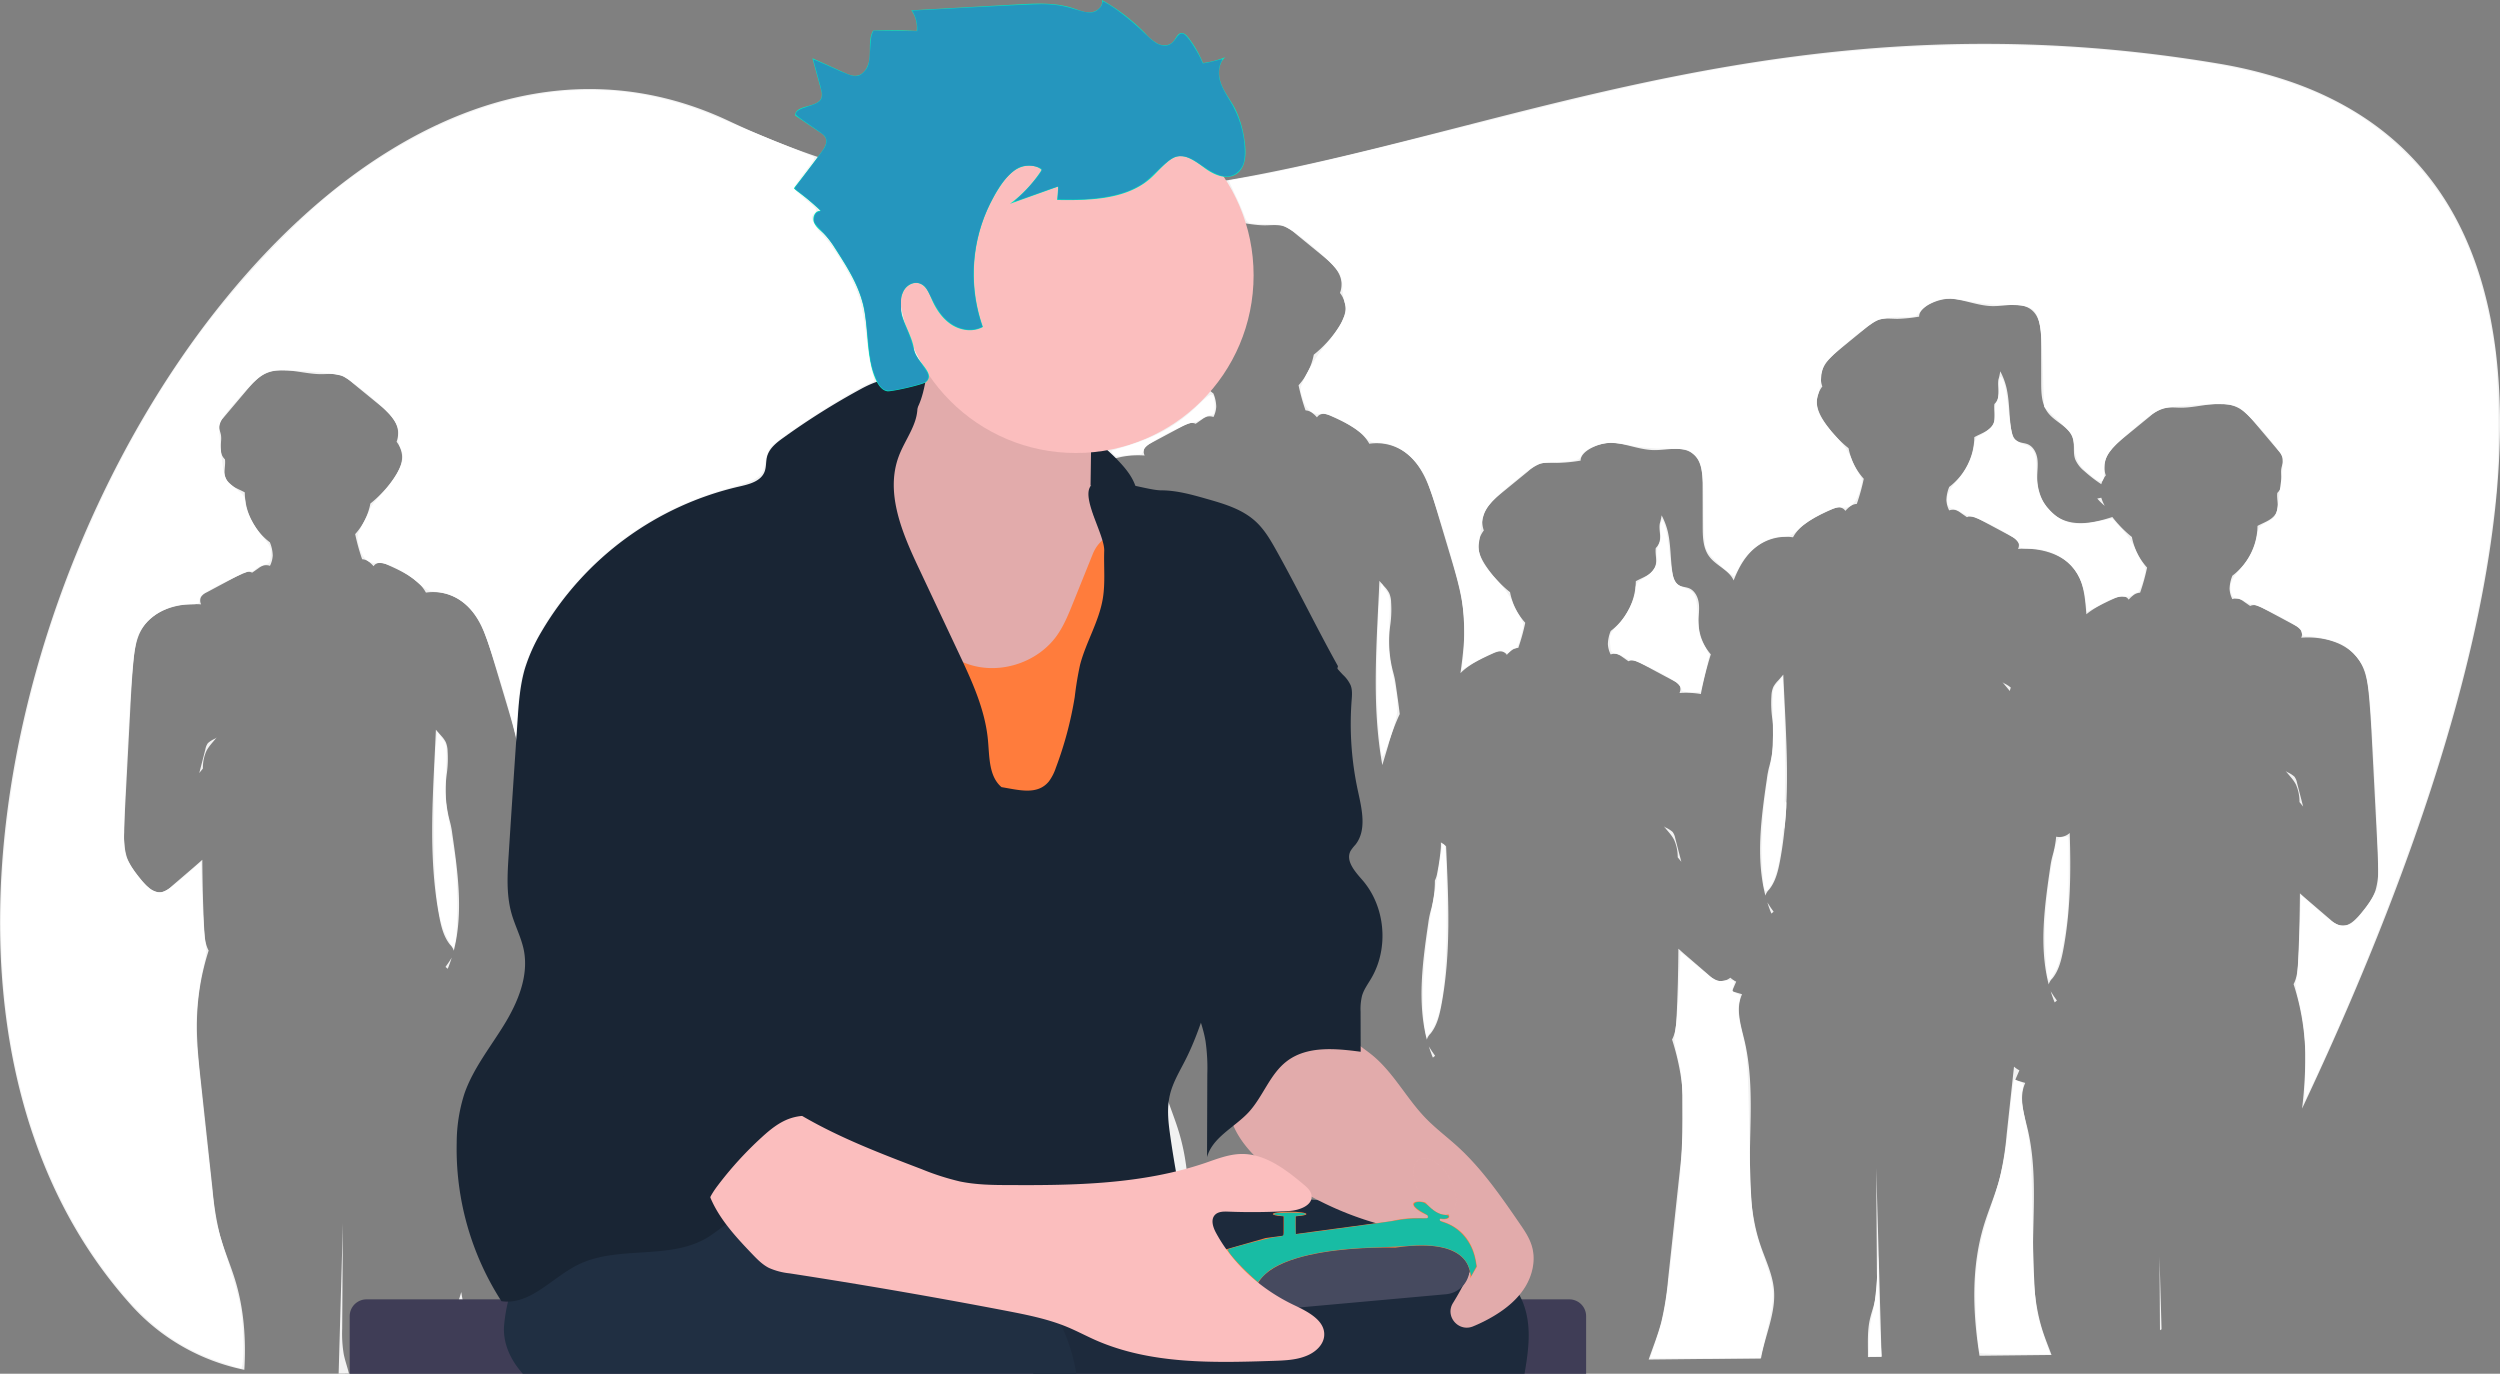 <?xml version="1.0" encoding="UTF-8" standalone="no"?>
<svg
   data-name="Layer 1"
   width="1041.32"
   height="572.19"
   viewBox="0 0 1041.32 572.19"
   version="1.1"
   id="svg128"
   sodipodi:docname="ninja.svg"
   inkscape:version="1.1.2 (b8e25be833, 2022-02-05)"
   xmlns:inkscape="http://www.inkscape.org/namespaces/inkscape"
   xmlns:sodipodi="http://sodipodi.sourceforge.net/DTD/sodipodi-0.dtd"
   xmlns="http://www.w3.org/2000/svg"
   xmlns:svg="http://www.w3.org/2000/svg">
  <rect x="0" y="0" width="1041.32" height="572.19" fill="#808080" stroke="none"/>
  <defs
     id="defs132" />
  <sodipodi:namedview
     id="namedview130"
     pagecolor="#ffffff"
     bordercolor="#666666"
     borderopacity="1.0"
     inkscape:pageshadow="2"
     inkscape:pageopacity="0.0"
     inkscape:pagecheckerboard="0"
     showgrid="false"
     inkscape:zoom="1.2036126"
     inkscape:cx="458.20391"
     inkscape:cy="287.46791"
     inkscape:window-width="1920"
     inkscape:window-height="1013"
     inkscape:window-x="-9"
     inkscape:window-y="-9"
     inkscape:window-maximized="1"
     inkscape:current-layer="svg128" />
  <title
     id="title2">gamer</title>
  <path
     d="M437.27,520.77c1.07-2.15,2.85-3.85,4.33-5.75a8.33,8.33,0,0,1-.67.5,11.07,11.07,0,0,0-3,1.89,6.24,6.24,0,0,0-1.08,2.55l-2.55,9.91c.5-.63,1-1.25,1.51-1.87A17.51,17.51,0,0,1,437.27,520.77Z"
     transform="translate(-79.34 -163.91)"
     fill="#f2f2f2"
     id="path4" />
  <path
     d="M678,527.46a11.23,11.23,0,0,1-1,3.23,45.09,45.09,0,0,1-1.69,12.44,38.19,38.19,0,0,0-1.05,5.19c-2.36,16.14-4.64,33-.61,48.64a5.92,5.92,0,0,1,1.53-2.5c2.66-3.27,3.71-7.53,4.5-11.67,4.15-21.81,3-44.06,2-66.34a7.36,7.36,0,0,0-2.18-1.64,20.14,20.14,0,0,1-.07,2.91A96.74,96.74,0,0,1,678,527.46Z"
     transform="translate(-79.34 -163.91)"
     fill="#f2f2f2"
     id="path6" />
  <path
     d="M537.78,520.8A10.22,10.22,0,0,0,537,517a11.82,11.82,0,0,0-1.94-2.68l-2.16-2.46c-1.1,26.12-3.44,52.31,1.42,77.89.79,4.14,1.84,8.4,4.5,11.67a5.92,5.92,0,0,1,1.53,2.5c4-15.6,1.75-32.5-.61-48.64a38.19,38.19,0,0,0-1.05-5.19A49.58,49.58,0,0,1,537.47,530,47,47,0,0,0,537.78,520.8Z"
     transform="translate(-79.34 -163.91)"
     fill="#f2f2f2"
     id="path8" />
  <path
     d="M550.16,465.67c2.89,4.76,4.69,10.4,6.31,15.79l.69,2.33c-.33-7.9-.49-15.81-.55-23.72q-2.34,2.08-4.71,4.11Z"
     transform="translate(-79.34 -163.91)"
     fill="#f2f2f2"
     id="path10" />
  <path
     d="M573.41,732.24a53.47,53.47,0,0,0-1.27-16.52c-.88-3.43-2.24-6.78-2.36-10.31a31.61,31.61,0,0,1,.86-7c4.11-20.91,5.88-42.89-.34-63.27-1.67-5.46-3.88-10.74-5.58-16.18a39.35,39.35,0,0,1-2.82,5.9,6.11,6.11,0,0,0-3.41-4,20.14,20.14,0,0,1-.07,2.91,96.74,96.74,0,0,1-1.39,9.74,9.87,9.87,0,0,1-1.23,3.65,8.22,8.22,0,0,1-3.22,2.66c.58,1.32,1.16,2.63,1.73,4L550.14,645c2.74,6,.46,12.85-1,19.22-5.23,22.19-.52,45.89-3,68.33Z"
     transform="translate(-79.34 -163.91)"
     fill="#f2f2f2"
     id="path12" />
  <path
     d="M558.27,414.77c1.07-2.15,2.85-3.85,4.33-5.75a8.33,8.33,0,0,1-.67.5,11.07,11.07,0,0,0-3,1.89,6.24,6.24,0,0,0-1.08,2.55l-2.55,9.91c.5-.63,1-1.25,1.51-1.87A17.51,17.51,0,0,1,558.27,414.77Z"
     transform="translate(-79.34 -163.91)"
     fill="#f2f2f2"
     id="path14" />
  <path
     d="M658.78,414.8A10.22,10.22,0,0,0,658,411a11.82,11.82,0,0,0-1.94-2.68l-2.16-2.46c-1.08,25.73-3.36,51.52,1.22,76.73.81-2.73,1.63-5.45,2.44-8.17a83.07,83.07,0,0,1,4.81-13.09c-.47-4-1.05-8.07-1.63-12.05a38.19,38.19,0,0,0-1.05-5.19A49.58,49.58,0,0,1,658.47,424,47,47,0,0,0,658.78,414.8Z"
     transform="translate(-79.34 -163.91)"
     fill="#f2f2f2"
     id="path16" />
  <path
     d="M615.17,611.37l-3.42,120.45,9-.1a376.12,376.12,0,0,1-2.16-44.14c0-4.29.15-8.63-.74-12.82-.63-2.93-1.73-5.74-2.33-8.68a51.92,51.92,0,0,1-.67-10.65Z"
     transform="translate(-79.34 -163.91)"
     fill="#f2f2f2"
     id="path18" />
  <path
     d="M537.83,611.44c.14-.34.28-.66.41-1,.47-1.22.89-2.45,1.28-3.69l-.08.14c-.79,1.3-1.65,2.55-2.54,3.78C537.22,610.91,537.53,611.17,537.83,611.44Z"
     transform="translate(-79.34 -163.91)"
     fill="#f2f2f2"
     id="path20" />
  <path
     d="M265.78,476.8A10.22,10.22,0,0,0,265,473a11.82,11.82,0,0,0-1.94-2.68l-2.16-2.46c-1.1,26.12-3.44,52.31,1.42,77.89.79,4.14,1.84,8.4,4.5,11.67a5.92,5.92,0,0,1,1.53,2.5c4-15.6,1.75-32.5-.61-48.64a38.19,38.19,0,0,0-1-5.19A49.58,49.58,0,0,1,265.47,486,47,47,0,0,0,265.78,476.8Z"
     transform="translate(-79.34 -163.91)"
     fill="#f2f2f2"
     id="path22" />
  <path
     d="M265.83,567.44c.14-.34.28-.66.41-1,.47-1.22.89-2.45,1.28-3.69l-.08.14c-.79,1.3-1.65,2.55-2.54,3.78C265.22,566.91,265.53,567.17,265.83,567.44Z"
     transform="translate(-79.34 -163.91)"
     fill="#f2f2f2"
     id="path24" />
  <path
     d="M222.17,673.37q-.88,31.35-1.78,62.7l4.29-.05c-.64-2.66-1.59-5.25-2.14-7.94a51.92,51.92,0,0,1-.67-10.65Z"
     transform="translate(-79.34 -163.91)"
     fill="#f2f2f2"
     id="path26" />
  <path
     d="M286.42,733.77a8.22,8.22,0,0,1-3.22-2.66,9.87,9.87,0,0,1-1.23-3.65,96.74,96.74,0,0,1-1.39-9.74,20.14,20.14,0,0,1-.07-2.91,6.11,6.11,0,0,0-3.41,4,46.63,46.63,0,0,1-5.62-16.75c-.3,1-.61,2.1-1,3.15-2.08,6.19-5.1,12.18-5.7,18.68a37,37,0,0,0,1,11.67l19.86-.21Z"
     transform="translate(-79.34 -163.91)"
     fill="#f2f2f2"
     id="path28" />
  <path
     d="M299.48,700.75c.39,1.24.81,2.47,1.28,3.69.13.34.27.66.41,1,.3-.27.61-.53.93-.77-.89-1.23-1.75-2.48-2.54-3.78Z"
     transform="translate(-79.34 -163.91)"
     fill="#f2f2f2"
     id="path30" />
  <path
     d="M442.75,721.55a123.92,123.92,0,0,1-2.87-18.11q-2.38-22-4.76-44c-.05-.39-.09-.77-.13-1.16-.06.19-.11.38-.17.57-1.21,3.55-3.61,6.55-6,9.47s-5.38,5.93-8.89,5.08a9.57,9.57,0,0,1-3.81-2.36l-8-6.91q-2.37-2-4.71-4.11c-.07,9.65-.29,19.3-.79,28.93-.16,3-.41,6.23-1.85,8.9a101.86,101.86,0,0,1,4.86,28.34c.07,2.61,0,5.21-.08,7.82l23.44-.25h.14l17.63-.19C445.29,729.63,443.81,725.66,442.75,721.55Z"
     transform="translate(-79.34 -163.91)"
     fill="#f2f2f2"
     id="path32" />
  <path
     d="M403.15,622c.5.62,1,1.24,1.51,1.87L402.11,614a6.24,6.24,0,0,0-1.08-2.55,11.07,11.07,0,0,0-3-1.89,8.33,8.33,0,0,1-.67-.5c1.48,1.9,3.26,3.6,4.33,5.75A17.51,17.51,0,0,1,403.15,622Z"
     transform="translate(-79.34 -163.91)"
     fill="#f2f2f2"
     id="path34" />
  <path
     d="M432.14,578.07c.63,6.94,1,13.91,1.35,20.88s.71,13.76,1.06,20.64a101.62,101.62,0,0,1,3.7-15.69c-1.44-2.67-1.69-5.85-1.85-8.9-.5-9.63-.72-19.28-.79-28.93-1.53,1.37-3.08,2.71-4.64,4A56.16,56.16,0,0,1,432.14,578.07Z"
     transform="translate(-79.34 -163.91)"
     fill="#f2f2f2"
     id="path36" />
  <path
     d="M299.29,649.32c-2.36,16.14-4.64,33-.61,48.64a5.92,5.92,0,0,1,1.53-2.5c2.66-3.27,3.71-7.53,4.5-11.67,4.86-25.58,2.52-51.77,1.42-77.89L304,608.36A11.82,11.82,0,0,0,302,611a10.22,10.22,0,0,0-.81,3.76,47,47,0,0,0,.31,9.18,49.58,49.58,0,0,1-1.19,20.15A38.19,38.19,0,0,0,299.29,649.32Z"
     transform="translate(-79.34 -163.91)"
     fill="#f2f2f2"
     id="path38" />
  <path
     d="M660.9,731.29l7.84-.09c-4.18-24.07,1.85-49.92-3.83-74-.89-3.75-2-7.68-2.28-11.49-2,5.32-4.29,10.56-4.81,16.18-.91,9.74,3.67,19.06,5.37,28.68,2.34,13.27-.83,26.8-2.24,40.2C660.93,731,660.92,731.12,660.9,731.29Z"
     transform="translate(-79.34 -163.91)"
     fill="#f2f2f2"
     id="path40" />
  <path
     d="M930.48,719.22c-9.08-27.06,0-57.23-6.57-85-1.51-6.37-3.79-13.27-1-19.22l-4.17-1.27c.57-1.32,1.15-2.63,1.73-4a10.35,10.35,0,0,1-2.24-1.54l-3.06,28.21a123.92,123.92,0,0,1-2.87,18.11c-1.73,6.66-4.54,13-6.55,19.55-5.37,17.57-4.78,36.32-1.89,54.56l30-.33C932.76,725.29,931.51,722.28,930.48,719.22Z"
     transform="translate(-79.34 -163.91)"
     fill="#f2f2f2"
     id="path42" />
  <path
     d="M916.45,451.74l.08-.28.36-1.17a12.91,12.91,0,0,0-2.82-1.77,8.33,8.33,0,0,1-.67-.5C914.39,449.28,915.5,450.46,916.45,451.74Z"
     transform="translate(-79.34 -163.91)"
     fill="#f2f2f2"
     id="path44" />
  <path
     d="M815.48,539.75c.39,1.24.81,2.47,1.28,3.69.13.34.27.66.41,1,.3-.27.61-.53.93-.77-.89-1.23-1.75-2.48-2.54-3.78Z"
     transform="translate(-79.34 -163.91)"
     fill="#f2f2f2"
     id="path46" />
  <path
     d="M938.71,559.79c3.07-16.12,3.27-32.48,2.72-48.92a6.39,6.39,0,0,1-5.47,1.58l-.17-.05a42.47,42.47,0,0,1-1.45,7.73,38.19,38.19,0,0,0-1.05,5.19c-2.36,16.14-4.64,33-.61,48.64a5.92,5.92,0,0,1,1.53-2.5C936.87,568.19,937.92,563.93,938.71,559.79Z"
     transform="translate(-79.34 -163.91)"
     fill="#f2f2f2"
     id="path48" />
  <path
     d="M494.07,733.1q0-7.86.1-15.73-.23,7.88-.44,15.74Z"
     transform="translate(-79.34 -163.91)"
     fill="#f2f2f2"
     id="path50" />
  <path
     d="M1117.24,299.29q-1-5.66-2.37-11.11c-9.7-39.22-32.41-70.52-74-87.46q-5.35-2.17-11.12-4a189.09,189.09,0,0,0-26.76-6.4c-87.24-14.59-160.6-7.65-226.73,5.51-3.73.73-7.43,1.5-11.12,2.28-92.7,19.59-171.64,49.94-255.87,47.29-3.69-.11-7.4-.29-11.11-.53-36.72-2.44-74.6-11.43-115.17-30.55-47.95-22.59-96.71-15-140.7,11.9-24.83,15.16-48.14,36.48-68.93,62l-.07.08q-4.4,5.4-8.64,11C97,389.18,59.44,523.58,90.25,627.73q1.66,5.63,3.6,11.12c8.9,25.39,22.14,48.73,40.3,68.87a86.39,86.39,0,0,0,39.09,24.75c2.58.79,5.21,1.45,7.87,2,.75-12.64-.12-25.28-3.81-37.36-2-6.57-4.82-12.89-6.55-19.55a123.92,123.92,0,0,1-2.87-18.11q-2.38-22-4.76-44c-1-9.06-2-18.15-1.73-27.25a101.86,101.86,0,0,1,4.86-28.34c-1.44-2.67-1.69-5.85-1.85-8.9-.5-9.63-.72-19.28-.79-28.93q-2.34,2.08-4.71,4.11l-8.05,6.91a9.57,9.57,0,0,1-3.81,2.36c-3.51.85-6.62-2.27-8.89-5.08s-4.76-5.92-6-9.47a29.65,29.65,0,0,1-1.09-10.16c.08-4.39.3-8.77.53-13.15L133.51,461c.36-7,.72-13.94,1.35-20.88.45-5,1.09-10.09,3.66-14.35,4.83-8,15.19-10.8,24.6-10.12a3.51,3.51,0,0,1-.09-3,5.31,5.31,0,0,1,2.42-2l13.88-7.43a7.7,7.7,0,0,1,3.26-1.15,3.84,3.84,0,0,1,1.78.37l2.69-1.88a7,7,0,0,1,2-1.09,4.72,4.72,0,0,1,2.73.13,10.93,10.93,0,0,0,1.15-4.33,15.41,15.41,0,0,0-1.18-5.46A26.39,26.39,0,0,1,181.3,369c-3-1.68-6.86-2.63-8.08-6.17-.83-2.4.16-5.06-.18-7.58a6.13,6.13,0,0,1-1.48-2.33c-.86-2.5.26-5.28-.2-7.88-.26-1.42-1-2.83-.71-4.25a6.21,6.21,0,0,1,1.58-2.66l9.83-11.65c2.17-2.56,4.41-5.19,7.39-6.72,7.14-3.66,15.69,0,23.71,0,2.69,0,5.47-.41,8,.45a16.71,16.71,0,0,1,4.94,3.14l11,9c3.7,3,7.69,6.58,8.05,11.34a10.56,10.56,0,0,1-.62,4.24,11,11,0,0,1,2.27,5.67c.25,3.3-1.35,6.45-3.19,9.2a48.7,48.7,0,0,1-10,10.85,26.37,26.37,0,0,1-6.33,12.73,82.56,82.56,0,0,0,2.84,10.3,1.22,1.22,0,0,1,.07.17,5,5,0,0,1,2.6.91,13.66,13.66,0,0,1,2.16,2,3.08,3.08,0,0,1,1.46-1.22c1.48-.6,3.14.08,4.59.74,4.41,2,8.9,4.08,12.49,7.33a15.85,15.85,0,0,1,3.26,4.14A20.53,20.53,0,0,1,271.17,414c7.56,5.18,10.67,14.64,13.3,23.42l5.89,19.69c2.58,8.63,5.18,17.34,5.78,26.32.55,8.18-.57,16.36-1.69,24.47-1.55,11.22,2.1,23.54,2.15,34.87,0,2.91,0,5.85-.07,8.8a20.52,20.52,0,0,1,13.65-2.89,15.85,15.85,0,0,1,3.26-4.14c3.59-3.25,8.08-5.31,12.49-7.33,1.45-.66,3.11-1.34,4.59-.74a3.08,3.08,0,0,1,1.46,1.22,13.66,13.66,0,0,1,2.16-2,5,5,0,0,1,2.6-.91,1.22,1.22,0,0,1,.07-.17,82.56,82.56,0,0,0,2.84-10.3,26.37,26.37,0,0,1-6.33-12.73,48.7,48.7,0,0,1-10-10.85c-1.84-2.75-3.44-5.9-3.19-9.2a11,11,0,0,1,2.27-5.67,10.56,10.56,0,0,1-.62-4.24c.36-4.76,4.35-8.32,8.05-11.34l11-9a16.71,16.71,0,0,1,4.94-3.14c2.54-.86,5.32-.45,8-.45,8,0,16.57-3.64,23.71,0,3,1.53,5.22,4.16,7.39,6.72l9.83,11.65a6.21,6.21,0,0,1,1.58,2.66c.28,1.42-.45,2.83-.71,4.25-.46,2.6.66,5.38-.2,7.88a6.13,6.13,0,0,1-1.48,2.33c-.34,2.52.65,5.18-.18,7.58-1.22,3.54-5.06,4.49-8.08,6.17a26.39,26.39,0,0,1-10.45,20.72,15.41,15.41,0,0,0-1.18,5.46,10.93,10.93,0,0,0,1.15,4.33,4.72,4.72,0,0,1,2.73-.13,7,7,0,0,1,2,1.09l2.69,1.88a3.84,3.84,0,0,1,1.78-.37,7.7,7.7,0,0,1,3.26,1.15l13.88,7.43a9.3,9.3,0,0,1,1.7,1.13c.11-2.69.23-5.39.37-8.08L405.51,505c.36-7,.72-13.94,1.35-20.88.45-5,1.09-10.09,3.66-14.35,4.83-8,15.19-10.8,24.6-10.12a3.51,3.51,0,0,1-.09-3,5.31,5.31,0,0,1,2.42-2l13.88-7.43a7.7,7.7,0,0,1,3.26-1.15,3.84,3.84,0,0,1,1.78.37l2.69-1.88a7,7,0,0,1,2-1.09,4.72,4.72,0,0,1,2.73.13,10.93,10.93,0,0,0,1.15-4.33,15.41,15.41,0,0,0-1.18-5.46A26.39,26.39,0,0,1,453.3,413c-3-1.68-6.86-2.63-8.08-6.17-.83-2.4.16-5.06-.18-7.58a6.13,6.13,0,0,1-1.48-2.33c-.86-2.5.26-5.28-.2-7.88a25.14,25.14,0,0,1-.76-3.43,28.78,28.78,0,0,0-2.5,6.48c-1.41,5.67-1.16,11.61-2,17.39-.3,2-.87,4.14-2.56,5.19-1.31.82-3,.75-4.41,1.34-2.36,1-3.67,3.6-4,6.13s.07,5.1.07,7.66c0,6.69-3.21,13.61-9.05,16.87-7.69,4.3-17.24,1.45-25.55-1.47a22.55,22.55,0,0,0,9.54-6.62L393,436.73a59.22,59.22,0,0,0,14.57-9.67,12.55,12.55,0,0,0,3.72-4.88c1-2.81.07-6,1-8.81,1.55-4.81,7.44-6.63,10.44-10.69,2.63-3.54,2.72-8.29,2.71-12.69l-.05-16.78c0-4.83.31-10.4,4.16-13.33,4.29-3.27,10.37-1.41,15.77-1.44,5.69,0,11.11-2.37,16.77-3,5.34-.61,14.25,3.13,14.1,7.37a62.76,62.76,0,0,0,9,.93c2.69,0,5.47-.41,8,.45a16.71,16.71,0,0,1,4.94,3.14l11,9c3.7,3,7.69,6.58,8,11.34a10.56,10.56,0,0,1-.62,4.24,11,11,0,0,1,2.27,5.67c.25,3.3-1.35,6.45-3.19,9.2a48.7,48.7,0,0,1-10,10.85,26.37,26.37,0,0,1-6.33,12.73,82.56,82.56,0,0,0,2.84,10.3,1.22,1.22,0,0,1,.07.17,5,5,0,0,1,2.6.91,13.66,13.66,0,0,1,2.16,2,3.08,3.08,0,0,1,1.46-1.22c1.48-.6,3.14.08,4.59.74a55.44,55.44,0,0,1,11,6.1c0-.2,0-.41,0-.61.08-4.39.3-8.77.53-13.15L526.51,399c.36-7,.72-13.94,1.35-20.88.45-5,1.09-10.09,3.66-14.35,4.83-8,15.19-10.8,24.6-10.12a3.51,3.51,0,0,1-.09-3,5.31,5.31,0,0,1,2.42-2l13.88-7.43a7.7,7.7,0,0,1,3.26-1.15,3.84,3.84,0,0,1,1.78.37l2.69-1.88a7,7,0,0,1,2-1.09,4.72,4.72,0,0,1,2.73.13,10.93,10.93,0,0,0,1.15-4.33,15.41,15.41,0,0,0-1.18-5.46A26.39,26.39,0,0,1,574.3,307c-3-1.68-6.86-2.63-8.08-6.17-.83-2.4.16-5.06-.18-7.58a6.13,6.13,0,0,1-1.48-2.33c-.86-2.5.26-5.28-.2-7.88-.26-1.42-1-2.83-.71-4.25a6.21,6.21,0,0,1,1.58-2.66l9.83-11.65c2.17-2.56,4.41-5.19,7.39-6.72,7.14-3.66,15.69,0,23.71,0,2.69,0,5.47-.41,8,.45a16.71,16.71,0,0,1,4.94,3.14l11,9c3.7,3,7.69,6.58,8,11.34a10.56,10.56,0,0,1-.62,4.24,11,11,0,0,1,2.27,5.67c.25,3.3-1.35,6.45-3.19,9.2a48.7,48.7,0,0,1-10,10.85,26.37,26.37,0,0,1-6.33,12.73,82.56,82.56,0,0,0,2.84,10.3,1.22,1.22,0,0,1,.07.17,5,5,0,0,1,2.6.91,13.66,13.66,0,0,1,2.16,2,3.08,3.08,0,0,1,1.46-1.22c1.48-.6,3.14.08,4.59.74,4.41,2,8.9,4.08,12.49,7.33a15.85,15.85,0,0,1,3.26,4.14A20.53,20.53,0,0,1,664.17,352c7.56,5.18,10.67,14.64,13.3,23.42l5.89,19.69c2.58,8.63,5.18,17.34,5.78,26.32.51,7.64-.44,15.29-1.48,22.88.25-.26.5-.52.78-.77,3.59-3.25,8.08-5.31,12.49-7.33,1.45-.66,3.11-1.34,4.59-.74a3.08,3.08,0,0,1,1.46,1.22,13.66,13.66,0,0,1,2.16-2,5,5,0,0,1,2.6-.91,1.22,1.22,0,0,1,.07-.17,82.56,82.56,0,0,0,2.84-10.3,26.37,26.37,0,0,1-6.33-12.73,48.7,48.7,0,0,1-10-10.85c-1.84-2.75-3.44-5.9-3.19-9.2a11,11,0,0,1,2.27-5.67,10.56,10.56,0,0,1-.62-4.24c.36-4.76,4.35-8.32,8-11.34l11-9a16.71,16.71,0,0,1,4.94-3.14c2.54-.86,5.32-.45,8-.45a62.76,62.76,0,0,0,9-.93c-.15-4.24,8.76-8,14.1-7.37,5.65.65,11.08,3,16.77,3,5.4,0,11.48-1.83,15.77,1.44,3.85,2.93,4.17,8.5,4.16,13.33L788.56,383c0,4.4.08,9.15,2.71,12.69,2.86,3.86,8.33,5.71,10.18,10,2.26-5.81,5.32-11.2,10.38-14.66a20.53,20.53,0,0,1,14.35-3.32,15.85,15.85,0,0,1,3.26-4.14c3.59-3.25,8.08-5.31,12.49-7.33,1.45-.66,3.11-1.34,4.59-.74a3.08,3.08,0,0,1,1.46,1.22,13.66,13.66,0,0,1,2.16-2,5,5,0,0,1,2.6-.91,1.22,1.22,0,0,1,.07-.17,82.56,82.56,0,0,0,2.84-10.3,26.37,26.37,0,0,1-6.33-12.73,48.7,48.7,0,0,1-10-10.85c-1.84-2.75-3.44-5.9-3.19-9.2a11,11,0,0,1,2.27-5.67,10.56,10.56,0,0,1-.62-4.24c.36-4.76,4.35-8.32,8-11.34l11-9a16.71,16.71,0,0,1,4.94-3.14c2.54-.86,5.32-.45,8-.45a62.76,62.76,0,0,0,9-.93c-.15-4.24,8.76-8,14.1-7.37,5.65.65,11.08,3,16.77,3,5.4,0,11.48-1.83,15.77,1.44,3.85,2.93,4.17,8.5,4.16,13.33L929.56,323c0,4.4.08,9.15,2.71,12.69,3,4.06,8.89,5.88,10.44,10.69.9,2.82,0,6,1,8.81a12.55,12.55,0,0,0,3.72,4.88,58.93,58.93,0,0,0,7.15,5.52,12,12,0,0,1,1.89-3.69,10.56,10.56,0,0,1-.62-4.24c.36-4.76,4.35-8.32,8-11.34l11-9a16.71,16.71,0,0,1,4.94-3.14c2.54-.86,5.32-.45,8-.45,8,0,16.57-3.64,23.71,0,3,1.53,5.22,4.16,7.39,6.72l9.83,11.65a6.21,6.21,0,0,1,1.58,2.66c.28,1.42-.45,2.83-.71,4.25-.46,2.6.66,5.38-.2,7.88a6.13,6.13,0,0,1-1.48,2.33c-.34,2.52.65,5.18-.18,7.58-1.22,3.54-5.06,4.49-8.08,6.17a26.39,26.39,0,0,1-10.45,20.72,15.41,15.41,0,0,0-1.18,5.46,10.93,10.93,0,0,0,1.15,4.33,4.72,4.72,0,0,1,2.73-.13,7,7,0,0,1,2,1.09l2.69,1.88a3.84,3.84,0,0,1,1.78-.37,7.7,7.7,0,0,1,3.26,1.15l13.88,7.43a5.31,5.31,0,0,1,2.42,2,3.51,3.51,0,0,1-.09,3c9.41-.68,19.77,2.11,24.6,10.12,2.57,4.26,3.21,9.39,3.66,14.35.63,6.94,1,13.91,1.35,20.88l1.89,36.64c.23,4.38.45,8.76.53,13.15a29.65,29.65,0,0,1-1.09,10.16c-1.21,3.55-3.61,6.55-6,9.47s-5.38,5.93-8.89,5.08a9.57,9.57,0,0,1-3.81-2.36l-8.05-6.91q-2.37-2-4.71-4.11c-.07,9.65-.29,19.3-.79,28.93-.16,3-.41,6.23-1.85,8.9a101.86,101.86,0,0,1,4.86,28.34,179.22,179.22,0,0,1-1.32,23.49q1.26-2.67,2.53-5.4C1084.19,527.44,1134.3,393.62,1117.24,299.29Z"
     transform="translate(-79.34 -163.91)"
     fill="#f2f2f2"
     id="path52" />
  <path
     d="M164.89,476l-2.55,9.91c.5-.63,1-1.25,1.51-1.87a17.51,17.51,0,0,1,1.42-7.23c1.07-2.15,2.85-3.85,4.33-5.75a8.33,8.33,0,0,1-.67.5,11.07,11.07,0,0,0-3,1.89A6.24,6.24,0,0,0,164.89,476Z"
     transform="translate(-79.34 -163.91)"
     fill="#f2f2f2"
     id="path54" />
  <path
     d="M778.15,521c.5.62,1,1.24,1.51,1.87L777.11,513a6.24,6.24,0,0,0-1.08-2.55,11.07,11.07,0,0,0-3-1.89,8.33,8.33,0,0,1-.67-.5c1.48,1.9,3.26,3.6,4.33,5.75A17.51,17.51,0,0,1,778.15,521Z"
     transform="translate(-79.34 -163.91)"
     fill="#f2f2f2"
     id="path56" />
  <path
     d="M935.17,581.44c.3-.27.61-.53.93-.77-.89-1.23-1.75-2.48-2.54-3.78l-.08-.14c.39,1.24.81,2.47,1.28,3.69C934.89,580.78,935,581.1,935.17,581.44Z"
     transform="translate(-79.34 -163.91)"
     fill="#f2f2f2"
     id="path58" />
  <path
     d="M674.48,599.75c.39,1.24.81,2.47,1.28,3.69.13.34.27.66.41,1,.3-.27.61-.53.93-.77-.89-1.23-1.75-2.48-2.54-3.78Z"
     transform="translate(-79.34 -163.91)"
     fill="#f2f2f2"
     id="path60" />
  <path
     d="M760.7,406a26.39,26.39,0,0,1-10.45,20.72,15.41,15.41,0,0,0-1.18,5.46,10.93,10.93,0,0,0,1.15,4.33,4.72,4.72,0,0,1,2.73-.13,7,7,0,0,1,2,1.09l2.69,1.88a3.84,3.84,0,0,1,1.78-.37,7.7,7.7,0,0,1,3.26,1.15l13.88,7.43a5.31,5.31,0,0,1,2.42,2,3.51,3.51,0,0,1-.09,3,36.49,36.49,0,0,1,8.91.44,148.7,148.7,0,0,1,4.15-16.54,20.59,20.59,0,0,1-5.1-13.72c0-2.56.41-5.13.07-7.66s-1.65-5.15-4-6.13c-1.43-.59-3.1-.52-4.41-1.34-1.69-1-2.26-3.22-2.56-5.19-.87-5.78-.62-11.72-2-17.39a28.78,28.78,0,0,0-2.5-6.48,25.14,25.14,0,0,1-.76,3.43c-.46,2.6.66,5.38-.2,7.88a6.13,6.13,0,0,1-1.48,2.33c-.34,2.52.65,5.18-.18,7.58C767.56,403.35,763.72,404.3,760.7,406Z"
     transform="translate(-79.34 -163.91)"
     fill="#f2f2f2"
     id="path62" />
  <path
     d="M815.29,488.32c-2.36,16.14-4.64,33-.61,48.64a5.92,5.92,0,0,1,1.53-2.5c2.66-3.27,3.71-7.53,4.5-11.67,4.86-25.58,2.52-51.77,1.42-77.89L820,447.36A11.82,11.82,0,0,0,818,450a10.22,10.22,0,0,0-.81,3.76,47,47,0,0,0,.31,9.18,49.58,49.58,0,0,1-1.19,20.15A38.19,38.19,0,0,0,815.29,488.32Z"
     transform="translate(-79.34 -163.91)"
     fill="#f2f2f2"
     id="path64" />
  <path
     d="M800.07,571.14a6.2,6.2,0,0,1-5.11,1.31,9.57,9.57,0,0,1-3.81-2.36l-8-6.91q-2.37-2-4.71-4.11c-.07,9.65-.29,19.3-.79,28.93-.16,3-.41,6.23-1.85,8.9a101.86,101.86,0,0,1,4.86,28.34c.24,9.1-.74,18.19-1.73,27.25q-2.37,22-4.76,44a123.92,123.92,0,0,1-2.87,18.11c-1.38,5.31-3.45,10.41-5.25,15.6l10.21-.11,13-.14h1.6l22-.24a.15.15,0,0,0,0-.07c1.7-9.62,6.28-18.94,5.37-28.68-.6-6.5-3.62-12.49-5.7-18.68-9.08-27.06,0-57.23-6.57-85-1.51-6.37-3.79-13.27-1-19.22l-4.17-1.27c.57-1.32,1.15-2.63,1.73-4A10.26,10.26,0,0,1,800.07,571.14Z"
     transform="translate(-79.34 -163.91)"
     fill="#f2f2f2"
     id="path66" />
  <path
     d="M719.83,710.37q.06,10.14.13,20.28h.44Z"
     transform="translate(-79.34 -163.91)"
     fill="#f2f2f2"
     id="path68" />
  <path
     d="M978.83,687.37q.1,15.32.2,30.61l.66-.39Q979.25,702.48,978.83,687.37Z"
     transform="translate(-79.34 -163.91)"
     fill="#f2f2f2"
     id="path70" />
  <path
     d="M954.59,371.22l-1.69.34a22.08,22.08,0,0,0,3.14,3.05A16.8,16.8,0,0,1,954.59,371.22Z"
     transform="translate(-79.34 -163.91)"
     fill="#f2f2f2"
     id="path72" />
  <path
     d="M860.83,650.37l.3,44.06a51.92,51.92,0,0,1-.67,10.65c-.6,2.94-1.7,5.75-2.33,8.68-.89,4.19-.78,8.53-.74,12.82,0,.86,0,1.72,0,2.58l5.67-.06Q861.95,689.74,860.83,650.37Z"
     transform="translate(-79.34 -163.91)"
     fill="#f2f2f2"
     id="path74" />
  <path
     d="M1037.15,498c.5.62,1,1.24,1.51,1.87l-2.55-9.91a6.24,6.24,0,0,0-1.08-2.55,11.07,11.07,0,0,0-3-1.89,8.33,8.33,0,0,1-.67-.5c1.48,1.9,3.26,3.6,4.33,5.75A17.51,17.51,0,0,1,1037.15,498Z"
     transform="translate(-79.34 -163.91)"
     fill="#f2f2f2"
     id="path76" />
  <path
     d="M901.7,346a26.39,26.39,0,0,1-10.45,20.72,15.41,15.41,0,0,0-1.18,5.46,10.93,10.93,0,0,0,1.15,4.33,4.72,4.72,0,0,1,2.73-.13,7,7,0,0,1,2,1.09l2.69,1.88a3.84,3.84,0,0,1,1.78-.37,7.7,7.7,0,0,1,3.26,1.15l13.88,7.43a5.31,5.31,0,0,1,2.42,2,3.51,3.51,0,0,1-.09,3c9.41-.68,19.77,2.11,24.6,10.12,2.57,4.26,3.21,9.39,3.66,14.35.08.91.15,1.82.22,2.74,3.43-2.81,7.53-4.71,11.57-6.56,1.45-.66,3.11-1.34,4.59-.74a3.08,3.08,0,0,1,1.46,1.22,13.66,13.66,0,0,1,2.16-2,5,5,0,0,1,2.6-.91,1.22,1.22,0,0,1,.07-.17,82.56,82.56,0,0,0,2.84-10.3,26.37,26.37,0,0,1-6.33-12.73,49.3,49.3,0,0,1-8.14-8.32c-7.47,2.43-15.59,4.1-22.29.36-5.84-3.26-9-10.18-9-16.87,0-2.56.41-5.13.07-7.66s-1.65-5.15-4-6.13c-1.43-.59-3.1-.52-4.41-1.34-1.69-1-2.26-3.22-2.56-5.19-.87-5.78-.62-11.72-2-17.39a28.78,28.78,0,0,0-2.5-6.48,25.14,25.14,0,0,1-.76,3.43c-.46,2.6.66,5.38-.2,7.88a6.13,6.13,0,0,1-1.48,2.33c-.34,2.52.65,5.18-.18,7.58C908.56,343.35,904.72,344.3,901.7,346Z"
     transform="translate(-79.34 -163.91)"
     fill="#f2f2f2"
     id="path78" />
  <path
     d="M740,712.13v24H225v-24a7,7,0,0,1,7-7H733A7,7,0,0,1,740,712.13Z"
     transform="translate(-79.34 -163.91)"
     fill="#3f3d56"
     id="path80" />
  <path
     d="M544.77,355.43c3.82,3.93,7.49,8.47,8.21,13.9-8.14,2.13-16.47-1.87-24.08-5.44a305.64,305.64,0,0,0-74-23.87c-2-.37-4.14-.78-5.65-2.16-2.85-2.61-2.33-9.19.32-11.9,2.86-2.92,8.15-2.5,12-2.71a109.55,109.55,0,0,1,83.24,32.18Z"
     transform="translate(-79.34 -163.91)"
     fill="#192534"
     id="path82" />
  <path
     d="M714.34,736.09H509.79a110.56,110.56,0,0,1-6.42-19.32c-.52-2.06-1-4.14-1.48-6.21-.42-1.82-.82-3.65-1.2-5.47q-1.74-8.21-3-16.49-1.21-7.8-2-15.65-.78-7.51-1.21-15.07c0-.14,0-.28,0-.43-.12-2.39,0-5,1.64-6.69,1.44-1.45,3.64-1.77,5.69-1.91,17-1.16,33.52,5,50.48,4.09,4.6-.27,8.3-1,12.58-.12a16.05,16.05,0,0,1,2,.51c1,.31,1.93.64,2.88,1,6.51,2.33,12.58,5.27,19.58,6.58,11.92,2.25,24.15,1.81,36.25,2.68,1,.06,2,.14,3,.24,1.23.1,2.46.23,3.68.38a137.92,137.92,0,0,1,30.34,7.6c5.28,1.91,10.48,4.07,15.61,6.36,1.47.66,2.93,1.32,4.39,2,2.6,1.21,5.24,2.49,7.82,3.88,1,.53,2,1.07,2.94,1.64,7.77,4.51,14.79,10.11,18.88,17.71.31.56.59,1.13.86,1.71s.47,1.07.69,1.62C717.36,716,716.11,726,714.34,736.09Z"
     transform="translate(-79.34 -163.91)"
     fill="#202f42"
     id="path84" />
  <path
     d="M714.34,736.09H509.79a110.56,110.56,0,0,1-6.42-19.32c-.52-2.06-1-4.14-1.48-6.21-.42-1.82-.82-3.65-1.2-5.47q-1.74-8.21-3-16.49-1.21-7.8-2-15.65-.78-7.51-1.21-15.07c0-.14,0-.28,0-.43-.12-2.39,0-5,1.64-6.69,1.44-1.45,3.64-1.77,5.69-1.91,17-1.16,33.52,5,50.48,4.09,4.6-.27,8.3-1,12.58-.12a16.05,16.05,0,0,1,2,.51c1,.31,1.93.64,2.88,1,6.51,2.33,12.58,5.27,19.58,6.58,11.92,2.25,24.15,1.81,36.25,2.68,1,.06,2,.14,3,.24,1.23.1,2.46.23,3.68.38a137.92,137.92,0,0,1,30.34,7.6c5.28,1.91,10.48,4.07,15.61,6.36,1.47.66,2.93,1.32,4.39,2,2.6,1.21,5.24,2.49,7.82,3.88,1,.53,2,1.07,2.94,1.64,7.77,4.51,14.79,10.11,18.88,17.71.31.56.59,1.13.86,1.71s.47,1.07.69,1.62C717.36,716,716.11,726,714.34,736.09Z"
     transform="translate(-79.34 -163.91)"
     opacity="0.1"
     id="path86" />
  <path
     d="M527.65,736.09H297.1c-5.18-5.7-8.57-13.13-7.73-20.7a65.79,65.79,0,0,1,1.58-9.34c.08-.33.17-.65.26-1a23.23,23.23,0,0,1,10.24-14c9.08-5.83,20-8.11,30-11.89,5.37-2,10.55-4.53,15.92-6.54a128.17,128.17,0,0,1,23.81-6.08c.9-.15,1.81-.3,2.71-.43s1.85-.29,2.78-.42c5-.72,10-1.31,15.05-1.89,11-1.29,22.17-2.57,33.24-1.59a113.64,113.64,0,0,1,25.94,5.82c6.32,2.11,12.56,4.56,18.76,7,9.67,3.82,19.42,7.73,28.05,13.46.75.5,1.48,1,2.21,1.53a66.39,66.39,0,0,1,14.92,15,70.9,70.9,0,0,1,6.31,10.48A72.72,72.72,0,0,1,527.65,736.09Z"
     transform="translate(-79.34 -163.91)"
     fill="#202f42"
     id="path88" />
  <path
     d="M461.91,332.93c-3.78,8.29-10.19,15.8-18.78,18.85-4.57,1.62-9.5,1.91-14.16,3.24s-9.36,4.08-11,8.63a20.19,20.19,0,0,0-.86,6.15c-.71,19.55-1.29,39.87,6.52,57.81,6.75,15.48,19.12,27.71,31.34,39.37,14.3,13.64,29.44,27.47,48.25,33.57,11,3.55,23.95,3.94,33.05-3.13,3.74-2.91,6.52-6.84,9.25-10.72,6-8.55,12.1-17.22,15.88-27,7.75-20,5.14-42.28,2.41-63.53a5.18,5.18,0,0,0-1.34-3.41c-1.06-.89-2.61-.77-4-.69-9.73.58-20.35-4.41-23.61-13.59-1.4-4-1.36-8.28-1.29-12.48l.38-24.22c0-2.61.07-5.31-.91-7.74-1.71-4.22-6-6.69-10.11-8.73a250.73,250.73,0,0,0-41.28-16.26c-6.22-1.83-10.95-4.88-13.72,1.8C465,317.8,465.13,325.86,461.91,332.93Z"
     transform="translate(-79.34 -163.91)"
     fill="#fbbebe"
     id="path90" />
  <path
     d="M461.91,332.93c-3.78,8.29-10.19,15.8-18.78,18.85-4.57,1.62-9.5,1.91-14.16,3.24s-9.36,4.08-11,8.63a20.19,20.19,0,0,0-.86,6.15c-.71,19.55-1.29,39.87,6.52,57.81,6.75,15.48,19.12,27.71,31.34,39.37,14.3,13.64,29.44,27.47,48.25,33.57,11,3.55,23.95,3.94,33.05-3.13,3.74-2.91,6.52-6.84,9.25-10.72,6-8.55,12.1-17.22,15.88-27,7.75-20,5.14-42.28,2.41-63.53a5.18,5.18,0,0,0-1.34-3.41c-1.06-.89-2.61-.77-4-.69-9.73.58-20.35-4.41-23.61-13.59-1.4-4-1.36-8.28-1.29-12.48l.38-24.22c0-2.61.07-5.31-.91-7.74-1.71-4.22-6-6.69-10.11-8.73a250.73,250.73,0,0,0-41.28-16.26c-6.22-1.83-10.95-4.88-13.72,1.8C465,317.8,465.13,325.86,461.91,332.93Z"
     transform="translate(-79.34 -163.91)"
     opacity="0.1"
     id="path92" />
  <circle
     cx="448.16"
     cy="114.69"
     r="74"
     fill="#fbbebe"
     id="circle94" />
  <path
     d="M534.53,394.62l-8.27,20.53c-1.87,4.64-3.77,9.33-6.65,13.42C511.66,439.84,496,445,482.94,440.66c-12.33-4.07-23.27-15.61-36-12.84-6.6,1.44-11.86,6.74-14.8,12.82s-3.88,12.92-4.51,19.65a249.46,249.46,0,0,0,8.75,92.56c.9,3.1,2,6.35,4.39,8.49,2.92,2.56,7.11,2.94,11,3.16q27,1.61,54.1,1.9c11.1.13,22.25.09,33.21-1.63s21.45-5,32.26-7.16c10.11-2,20.46-2.93,30.34-5.84,1.61-.47,3.31-1.07,4.3-2.41a7.18,7.18,0,0,0,1-4.25c0-5.76-1.79-11.36-3.73-16.78-5-13.83-10.84-27.44-13.62-41.87-3.83-19.85-1.58-40.3-2-60.52-.14-7.24-.64-14.6-3.13-21.41s-7.2-13.07-13.83-16C559.24,383.44,540,381.16,534.53,394.62Z"
     transform="translate(-79.34 -163.91)"
     fill="#ff7c3c"
     id="path96" />
  <path
     d="M496.5,491.77c-5.28-4.48-5-12.47-5.63-19.37-1.15-12.94-6.78-25-12.32-36.76L462,400.48c-6.92-14.66-14-31.35-8.29-46.54,1.91-5.12,5.18-9.68,6.86-14.88s1.34-11.7-2.92-15.13c-5.42-4.36-13.43-1.39-19.56,1.92a299.45,299.45,0,0,0-32.53,20.45c-2.82,2-5.78,4.37-6.7,7.73-.57,2.09-.27,4.38-1.07,6.4-1.56,4-6.42,5.2-10.57,6.14a129.07,129.07,0,0,0-82.3,60.4,71.69,71.69,0,0,0-7,15.63c-2,7-2.52,14.27-3,21.5Q293,492,291.22,519.87c-.53,8.23-1.05,16.66,1.2,24.59,1.45,5.1,4,9.87,5.08,15.07,2.19,10.81-2.43,21.85-8.2,31.25S276.43,609,272.81,619.37a67.18,67.18,0,0,0-3.24,20.42,117.2,117.2,0,0,0,18.62,66.1c12.29,1.81,21.49-10.41,32.78-15.6,16.55-7.59,37.45-1.51,53-10.89,3.8-2.29,7.09-5.41,11.11-7.3,3.65-1.71,7.7-2.32,11.69-2.9,14.74-2.13,29.67-4.1,44.48-2.5,21,2.27,42.71,11.6,62.46,4.07,4.87-1.86,9.33-4.67,14.22-6.48,18-6.67,38,1.3,57.17-.17-3-.16-4.34-3.56-4.9-6.55q-1.89-9.95-3.34-20c-.85-5.81-1.58-11.78-.25-17.49,1.22-5.3,4.14-10,6.59-14.86,7.73-15.3,11-32.46,17.63-48.28,3.15-7.54,7-14.74,10.74-22a453.7,453.7,0,0,0,35.07-93.56c-8.73-15.67-16.64-32-25.37-47.66-2.53-4.54-5.13-9.16-9-12.67-5.54-5.08-13.05-7.29-20.28-9.34-6.21-1.77-12.51-3.55-19-3.56s-24.75-6.79-29.13-2.06c-4.52,4.88,5.65,20.64,5.42,27.28s.5,13.36-.6,19.92c-1.6,9.57-7,18.1-9.45,27.48A135,135,0,0,0,527,454.21a152.7,152.7,0,0,1-7.89,29.57,20,20,0,0,1-2.89,5.62C511.48,495.2,503.86,493,496.5,491.77Z"
     transform="translate(-79.34 -163.91)"
     fill="#192534"
     id="path98" />
  <path
     d="M643.42,597.14c1.9,2.32,4.5,3.91,6.85,5.76,9.25,7.25,14.69,18.28,22.86,26.73,4.12,4.27,8.91,7.84,13.3,11.83,10.21,9.3,18.12,20.79,25.94,32.17,2,2.9,4,5.87,5,9.24,1.75,5.75.33,12.16-2.86,17.26s-8,9-13.19,12.06a63.9,63.9,0,0,1-8.45,4.2c-6,2.44-11.72-4.17-8.34-9.69A116.27,116.27,0,0,0,690.41,696a15.24,15.24,0,0,0,1.9-6.62c-.08-4.08-3.3-7.54-7-9.25s-7.87-2-11.92-2.5a133.18,133.18,0,0,1-63.24-25.16c-10.5-7.8-20.62-19.23-18.95-32.2,1.24-9.68,8.9-17.38,17.31-22.34a64.33,64.33,0,0,1,22.16-8c2.2-.36,7.72-1.87,9.69-.35C642.11,590.88,641.78,595.14,643.42,597.14Z"
     transform="translate(-79.34 -163.91)"
     fill="#fbbebe"
     id="path100" />
  <path
     d="M643.42,597.14c1.9,2.32,4.5,3.91,6.85,5.76,9.25,7.25,14.69,18.28,22.86,26.73,4.12,4.27,8.91,7.84,13.3,11.83,10.21,9.3,18.12,20.79,25.94,32.17,2,2.9,4,5.87,5,9.24,1.75,5.75.33,12.16-2.86,17.26s-8,9-13.19,12.06a63.9,63.9,0,0,1-8.45,4.2c-6,2.44-11.72-4.17-8.34-9.69A116.27,116.27,0,0,0,690.41,696a15.24,15.24,0,0,0,1.9-6.62c-.08-4.08-3.3-7.54-7-9.25s-7.87-2-11.92-2.5a133.18,133.18,0,0,1-63.24-25.16c-10.5-7.8-20.62-19.23-18.95-32.2,1.24-9.68,8.9-17.38,17.31-22.34a64.33,64.33,0,0,1,22.16-8c2.2-.36,7.72-1.87,9.69-.35C642.11,590.88,641.78,595.14,643.42,597.14Z"
     transform="translate(-79.34 -163.91)"
     opacity="0.1"
     id="path102" />
  <path
     d="M560.05,236.79c-10,10.24-26.06,10.67-40.38,10.42l.47-5.61L500,248.82a54.1,54.1,0,0,0,13.22-14.14c-2.61-2.29-6.7-2.22-9.8-.64s-5.38,4.37-7.33,7.25a66.1,66.1,0,0,0-7.32,58.81c-4,2.22-9.1,1.57-12.94-.85s-6.52-6.36-8.34-10.52c-1.19-2.72-2.43-5.94-5.27-6.79-2.38-.71-5,.74-6.32,2.85a12.19,12.19,0,0,0-1.37,7.2c.37,5.82,4.62,11.34,5.47,17.1s9.45,10.24,5,14c-1.28,1.09-14.41,4.06-16.07,3.8-2.25-.35-3.74-2.52-4.68-4.59-4.48-9.84-2.87-21.34-5.52-31.82-2.13-8.43-6.93-15.91-11.66-23.21a34,34,0,0,0-4.47-5.91c-1.57-1.54-3.51-2.87-4.27-4.93s.64-5,2.81-4.67a91,91,0,0,0-11.27-9.27q5.94-7.52,11.62-15.23c1.3-1.76,2.65-4,1.7-6a6.23,6.23,0,0,0-2.27-2.2l-10.34-7c-.23-4.75,9.44-3,10.93-7.49a6.3,6.3,0,0,0-.26-3.58l-3.52-12.84,13.37,6.06c1.62.74,3.35,1.49,5.12,1.23,3.53-.51,5.23-4.69,5.41-8.26s-.39-7.41,1.38-10.52q9.08-.36,18.15.13a11.92,11.92,0,0,0-2.25-8.58l44.68-2.48c7.63-.42,15.47-.81,22.72,1.59,2.46.82,4.94,2,7.52,1.71s5.18-2.67,4.44-5.15a81.1,81.1,0,0,1,18.19,14,18.52,18.52,0,0,0,5.17,4.27c2,.94,4.74.9,6.26-.76,1.22-1.33,1.83-3.65,3.63-3.73,1.12,0,2,.88,2.71,1.77a44.1,44.1,0,0,1,6.18,10.73,39.31,39.31,0,0,0,9.35-2.46c-3.12,2.63-3.2,7.53-1.71,11.33s4.19,7,6,10.64A43.43,43.43,0,0,1,597.64,222c.91,5.34.92,12.07-3.82,14.69-4.12,2.28-9.23-.15-13-3C570.44,225.91,568.46,228.19,560.05,236.79Z"
     transform="translate(-79.34 -163.91)"
     fill="#01e7c0"
     id="path104" />
  <path
     d="M612.34,709.25,681.63,703a10.8,10.8,0,0,0,9.82-11.33l-.05-1a10.79,10.79,0,0,0-7.68-9.78l-11.2-3.36a10.89,10.89,0,0,0-3.11-.46H644a11.17,11.17,0,0,0-2.07.2c-5.37,1.05-30.08,5.91-31,6.8-.49.5-3.43,2.7-6.27,4.8a10.79,10.79,0,0,0-4.09,11.16l.21.92A10.8,10.8,0,0,0,612.34,709.25Z"
     transform="translate(-79.34 -163.91)"
     fill="#464a5f"
     id="path106" />
  <path
     d="M578.5,687.59l28-8,52-7s33-9,36,19l-2.8,4.74s2.8-17.74-31.2-12.74c0,0-61.13-2.05-58.56,22C601.94,705.57,580.5,701.59,578.5,687.59Z"
     transform="translate(-79.34 -163.91)"
     fill="#ff7c3c"
     id="path108" />
  <ellipse
     cx="537.16"
     cy="505.69"
     rx="7"
     ry="1"
     fill="#ff7c3c"
     id="ellipse110" />
  <rect
     x="594.66"
     y="506.19"
     width="5"
     height="9"
     fill="#ff7c3c"
     id="rect112" />
  <rect
     x="534.66"
     y="506.19"
     width="5"
     height="9"
     fill="#ff7c3c"
     id="rect114" />
  <ellipse
     cx="675.5"
     cy="668.09"
     rx="2.5"
     ry="8"
     transform="translate(-269.38 895.96) rotate(-69.04)"
     fill="#ff7c3c"
     id="ellipse116" />
  <path
     d="M392.53,686.12c2.14,2.23,4.32,4.5,7.07,5.9a28,28,0,0,0,8.58,2.27q45.44,7,90.56,15.66c8.47,1.64,17,3.34,25,6.63,4.08,1.69,8,3.79,12,5.56,23,10.09,49,9.44,74.09,8.6,4.91-.16,10-.36,14.43-2.41,3.31-1.51,6.34-4.38,6.64-8,.52-6.29-6.63-10-12.34-12.71-13.63-6.43-25.51-16.89-32.69-30.15-1.28-2.34-2.32-5.49-.52-7.47,1.35-1.48,3.64-1.49,5.65-1.41q12.6.49,25.2-.26c4.35-.27,10.11-2.33,9.42-6.62-.3-1.84-1.82-3.21-3.26-4.41-7.57-6.36-16.16-12.91-26.05-12.72-5.19.1-10.14,2.08-15,3.75-26.18,8.88-54.37,9.37-82,9.19-6.76,0-13.57-.13-20.19-1.51a105.57,105.57,0,0,1-15.93-5.13c-16.76-6.39-33.59-12.82-49.11-21.79-6.17-3.56-13.05-7.68-19.93-5.85a20.75,20.75,0,0,0-8.2,5c-8.19,7.4-15.1,16.46-12.77,27.82C375.55,668,384.39,677.62,392.53,686.12Z"
     transform="translate(-79.34 -163.91)"
     fill="#fbbebe"
     id="path118" />
  <path
     d="M388.07,493c2.58,8.35,4.09,17.19,8.53,24.72,4.71,8,12.55,14.2,15.27,23.07,1.92,6.28,1,13,1,19.59,0,7.47,1.41,15.17,5.54,21.39,2.08,3.14,4.79,5.8,7.16,8.73,10.51,13,13.75,30.36,15.06,47-10-5.66-21.7-11.5-32.53-7.61-4.38,1.58-8.08,4.62-11.52,7.77a147.79,147.79,0,0,0-18.23,20c-2.86,3.77-5.67,8.38-4.43,12.94C368,662,362,653.34,357.4,643.88c-3.26-6.76-5.79-13.9-9.7-20.32-4.92-8.07-11.85-14.7-17.68-22.14C316.92,584.7,309.57,564,306,543.11s-3.72-42.29-3.61-63.53c0-7,.15-14.28,3.1-20.65,1.75-3.79,4.42-7.07,7.07-10.3,3.36-4.11,6.82-8.3,11.39-11,14.54-8.56,30.14,5.63,39.86,15.34A97.71,97.71,0,0,1,388.07,493Z"
     transform="translate(-79.34 -163.91)"
     fill="#192534"
     id="path120" />
  <path
     d="M638.73,445a13.67,13.67,0,0,1,3.2,4.37c.76,2,.56,4.2.4,6.33A131.35,131.35,0,0,0,645,493.56c1.63,7.51,3.69,16.2-1.1,22.21a18.47,18.47,0,0,0-2,2.55c-2.22,4.16,1.88,8.69,5,12.26,9.48,11,11,28.21,3.65,40.76-1.39,2.39-3.09,4.65-3.87,7.29a23.08,23.08,0,0,0-.62,6.64L646.1,602c-10.51-1.41-22.26-2.51-30.71,3.9-7.13,5.4-9.95,14.8-16,21.34-5.87,6.3-15,10.36-17.29,18.66l.12-34.57a79.83,79.83,0,0,0-.74-13.74c-1.2-7.15-4.31-13.84-6.13-20.86-2.38-9.18-2.53-18.77-2.67-28.26-.23-15.67-.45-31.51,2.8-46.84,1.33-6.24,3.22-12.35,4.68-18.56,2.65-11.2,4-22.86,8.65-33.38s13.78-20.06,25.24-21.19C626.12,427.29,631.24,437.17,638.73,445Z"
     transform="translate(-79.34 -163.91)"
     fill="#192534"
     id="path122" />
  <ellipse
     cx="677"
     cy="658.09"
     rx="7"
     ry="13"
     transform="translate(-317.69 262.76) rotate(-30)"
     fill="#fbbebe"
     id="ellipse124" />
  <ellipse
     cx="677"
     cy="658.09"
     rx="7"
     ry="13"
     transform="translate(-317.69 262.76) rotate(-30)"
     opacity="0.1"
     id="ellipse126" />
  <path
     style="fill:#2596be;stroke-width:0.316;fill-opacity:1"
     d="m 367.937,162.072 c -1.371,-0.878 -2.703,-3.079 -3.852,-6.362 -1.341,-3.832 -1.839,-6.772 -2.742,-16.168 -0.851,-8.855 -1.317,-11.665 -2.583,-15.56 -1.858,-5.715 -4.342,-10.504 -10.163,-19.589 -2.128,-3.321 -3.876,-5.604 -5.889,-7.691 -1.575,-1.632 -3.036,-3.278 -3.247,-3.658 -0.973,-1.751 -0.105,-4.531 1.517,-4.855 0.521,-0.104 0.906,-0.3 0.856,-0.436 -0.168,-0.452 -5.114,-4.746 -8.073,-7.009 -2.908,-2.223 -2.919,-2.237 -2.372,-2.95 6.723,-8.774 11.4,-15.074 12.034,-16.208 1.134,-2.029 1.089,-3.888 -0.125,-5.168 -0.507,-0.535 -3.378,-2.621 -6.378,-4.636 -3.808,-2.558 -5.456,-3.843 -5.456,-4.255 0,-1.101 1.588,-2.117 4.871,-3.118 3.935,-1.2 5.38,-2.088 5.885,-3.616 0.465,-1.409 0.373,-1.912 -1.768,-9.641 -0.94,-3.392 -1.709,-6.262 -1.711,-6.377 -10e-4,-0.115 2.951,1.14 6.561,2.789 8.236,3.763 9.895,4.338 11.723,4.064 1.06,-0.159 1.706,-0.526 2.73,-1.55 1.956,-1.956 2.405,-3.541 2.7,-9.522 0.178,-3.618 0.408,-5.451 0.804,-6.43 l 0.555,-1.369 9.128,0.104 9.128,0.104 -2e-4,-1.603 c -2.4e-4,-1.827 -0.734,-4.587 -1.592,-5.994 l -0.583,-0.955 24.888,-1.351 c 13.688,-0.743 26.738,-1.345 28.999,-1.336 5.324,0.019 9.172,0.618 14.173,2.206 4.147,1.317 6.356,1.578 8.025,0.948 1.347,-0.508 2.916,-2.185 3.135,-3.351 l 0.195,-1.039 0.994,0.512 c 3.766,1.94 11.012,7.574 15.962,12.411 3.892,3.802 5.489,4.954 7.489,5.403 2.556,0.573 4.249,-0.173 5.895,-2.597 2.382,-3.507 3.454,-3.16 7.096,2.3 1.11,1.664 2.524,4.12 3.142,5.458 l 1.124,2.433 1.334,-0.209 c 0.734,-0.115 2.543,-0.53 4.022,-0.923 1.479,-0.393 2.72,-0.683 2.758,-0.646 0.038,0.038 -0.23,0.676 -0.597,1.417 -0.393,0.794 -0.73,2.227 -0.82,3.486 -0.244,3.413 0.896,6.543 4.439,12.187 4.045,6.442 6.284,13.918 6.353,21.215 0.041,4.294 -0.601,6.367 -2.586,8.352 -3.519,3.519 -8.084,2.83 -15.221,-2.294 -3.789,-2.721 -6.007,-3.779 -8.262,-3.942 -3.313,-0.24 -4.841,0.7 -11.209,6.89 -3.793,3.687 -5.183,4.73 -8.54,6.409 -7.047,3.524 -17.074,5.095 -30.163,4.726 l -2.014,-0.057 0.224,-2.688 c 0.123,-1.479 0.104,-2.688 -0.042,-2.688 -0.146,1.26e-4 -4.237,1.423 -9.091,3.163 -4.854,1.739 -8.947,3.163 -9.095,3.163 -0.148,0 0.852,-0.988 2.222,-2.196 3.419,-3.013 9.215,-9.984 9.215,-11.084 0,-0.793 -2.933,-1.735 -5.377,-1.726 -3.305,0.012 -5.365,1.001 -8.356,4.013 -2.831,2.851 -4.971,6.079 -7.801,11.769 -7.537,15.155 -8.963,32.749 -3.967,48.941 l 0.751,2.433 -1.287,0.515 c -4.312,1.725 -9.794,0.309 -13.922,-3.597 -2.296,-2.172 -3.975,-4.723 -6.328,-9.61 -1.462,-3.037 -2.028,-3.888 -3.101,-4.665 -2.862,-2.073 -6.764,-0.791 -8.433,2.772 -0.779,1.662 -0.848,2.129 -0.831,5.608 0.02,4.133 0.03,4.17 3.231,11.861 0.688,1.653 1.489,4.053 1.78,5.334 0.661,2.905 1.272,4.108 3.845,7.57 1.125,1.514 2.197,3.25 2.382,3.859 0.409,1.346 0.012,2.6 -1.042,3.286 -1.593,1.036 -12.63,3.679 -15.314,3.667 -0.685,-0.003 -1.669,-0.29 -2.231,-0.65 z"
     id="path1358" />
  <path
     style="fill:#18bca4;fill-opacity:1;stroke-width:0.316"
     d="m 521.233,531.582 c -5.386,-4.943 -10.462,-10.771 -9.727,-11.168 1.212,-0.654 16.65,-4.723 19.058,-5.023 4.782,-0.597 4.27,-0.029 4.27,-4.731 v -4.078 l -1.344,-0.203 c -3.097,-0.467 -3.252,-0.522 -2.583,-0.917 0.83,-0.49 11.77,-0.49 12.599,0 0.668,0.395 0.513,0.45 -2.583,0.917 l -1.344,0.203 v 3.768 c 0,2.072 0.092,3.768 0.206,3.768 0.765,0 38.383,-5.154 40.279,-5.519 4.419,-0.85 7.421,-1.147 11.07,-1.095 3.461,0.049 3.642,0.02 3.736,-0.606 0.079,-0.525 -0.286,-0.852 -1.805,-1.619 -2.334,-1.178 -4.145,-2.724 -4.145,-3.537 0,-0.841 1.422,-1.318 3.163,-1.06 1.161,0.172 1.774,0.544 3.321,2.019 2.222,2.117 4.349,3.23 6.422,3.359 1.053,0.066 1.515,0.239 1.587,0.595 0.137,0.675 -1.393,1.232 -2.708,0.986 -0.868,-0.163 -1.031,-0.099 -1.031,0.403 0,0.428 0.38,0.71 1.344,0.999 6.996,2.094 12.248,8.337 13.588,16.153 l 0.386,2.25 -1.094,2.027 -1.094,2.027 -0.56,-2.287 c -1.279,-5.219 -5.478,-8.562 -12.412,-9.88 -3.535,-0.672 -8.26,-0.859 -12.019,-0.477 -1.913,0.195 -7.464,0.479 -12.335,0.632 -10.113,0.318 -15.509,0.718 -21.823,1.621 -10.817,1.546 -19.522,4.318 -24.614,7.84 -1.271,0.879 -3.357,2.891 -4.547,4.386 l -0.569,0.715 z"
     id="path1588" />
  <path
     style="fill:#ffffff;fill-opacity:1;stroke-width:0.831"
     d="m 960.222,447.403 c 0.468,-12.357 -0.448,-22.081 -2.991,-31.77 -1.082,-4.122 -1.281,-6.303 -0.706,-7.753 0.44,-1.11 1.034,-9.464 1.32,-18.563 l 0.52,-16.544 7.299,6.367 c 6.232,5.436 7.741,6.367 10.327,6.367 2.512,0 3.612,-0.627 6.451,-3.675 1.882,-2.021 4.525,-5.667 5.873,-8.101 2.378,-4.296 2.446,-4.729 2.292,-14.78 -0.194,-12.664 -2.533,-57.443 -3.544,-67.85 -0.405,-4.171 -1.199,-9.128 -1.765,-11.015 -1.277,-4.263 -5.782,-9.63 -9.782,-11.653 -3.335,-1.687 -10.497,-3.397 -14.226,-3.397 -1.825,0 -2.457,-0.431 -2.659,-1.812 -0.2,-1.362 -2.533,-3.008 -9.405,-6.632 -5.027,-2.651 -9.909,-4.827 -10.85,-4.835 -0.941,-0.008 -2.436,-0.564 -3.323,-1.235 -0.887,-0.671 -2.424,-1.232 -3.416,-1.246 -1.316,-0.019 -1.95,-0.695 -2.347,-2.5 -0.762,-3.469 0.127,-5.702 3.917,-9.843 3.723,-4.067 6.125,-8.951 6.955,-14.138 0.483,-3.02 1.026,-3.771 3.72,-5.146 3.983,-2.032 4.331,-2.62 5.136,-8.695 2.309,-17.405 2.323,-18.117 0.431,-20.771 -4.336,-6.081 -13.731,-16.455 -16.391,-18.098 -3.286,-2.031 -7.23,-2.207 -23.155,-1.033 -10.763,0.793 -10.957,0.887 -22.974,11.075 -8.431,7.148 -10.389,9.992 -10.411,15.118 -0.025,5.872 -0.914,6.542 -4.69,3.537 -6.105,-4.858 -7.026,-6.318 -7.77,-12.318 -0.695,-5.603 -0.708,-5.626 -6.576,-11.1 -3.234,-3.017 -5.934,-5.667 -6,-5.888 -0.066,-0.221 -0.361,-8.067 -0.656,-17.435 -0.745,-23.673 -1.641,-25.142 -15.248,-24.999 -4.812,0.051 -10.752,-0.539 -15.605,-1.549 -8.287,-1.724 -11.295,-1.523 -16.343,1.093 -1.481,0.767 -3.3,2.322 -4.042,3.455 -1.248,1.905 -1.843,2.06 -7.927,2.06 -3.925,0 -7.763,0.495 -9.518,1.228 -3.937,1.645 -20.028,14.952 -22.01,18.202 -0.867,1.423 -1.584,4.082 -1.593,5.91 -0.009,1.828 -0.524,4.785 -1.146,6.571 -1.933,5.553 0.04,10.079 8.181,18.77 2.354,2.513 4.785,6.065 5.401,7.893 0.617,1.828 1.994,4.643 3.06,6.257 1.911,2.891 1.92,3.002 0.589,7.682 -1.454,5.112 -4.32,7.56 -7.788,6.653 -2.455,-0.642 -13.606,5.083 -17.517,8.993 -2.732,2.732 -3.781,3.236 -6.765,3.252 -6.894,0.036 -14.454,5.31 -18.167,12.674 -0.973,1.93 -1.902,3.656 -2.063,3.835 -0.161,0.18 -2.721,-1.805 -5.688,-4.409 -3.838,-3.369 -5.64,-5.621 -6.246,-7.804 -0.469,-1.687 -0.856,-9.237 -0.861,-16.777 -0.011,-15.565 -0.665,-18.954 -4.242,-21.964 -2.369,-1.993 -3.103,-2.131 -11.4,-2.143 -4.877,-0.007 -11.111,-0.555 -13.853,-1.217 -2.742,-0.662 -6.83,-1.217 -9.085,-1.233 -4.876,-0.035 -11.015,2.654 -12.251,5.367 -0.695,1.526 -1.754,1.956 -5.872,2.386 -2.763,0.289 -6.568,0.525 -8.456,0.525 -3.861,0 -5.183,0.804 -15.724,9.555 -8.431,6.999 -10.668,10.06 -11.461,15.677 -0.331,2.345 -0.854,5.973 -1.163,8.063 -0.726,4.92 1.418,9.277 7.936,16.123 2.619,2.751 5.207,6.385 5.752,8.077 0.545,1.691 1.929,4.457 3.076,6.147 1.494,2.202 1.938,3.685 1.565,5.234 -1.628,6.76 -2.263,8.392 -3.267,8.392 -0.612,0 -1.564,0.544 -2.116,1.209 -0.792,0.954 -1.33,1.005 -2.552,0.242 -1.264,-0.79 -2.499,-0.516 -6.738,1.491 -2.854,1.352 -6.477,3.323 -8.05,4.38 l -2.86,1.922 0.573,-4.317 c 1.083,-8.16 0.593,-21.12 -1.09,-28.828 -2.329,-10.672 -12.211,-42.786 -14.643,-47.584 -4.38,-8.644 -11.819,-14.065 -19.325,-14.082 -2.998,-0.007 -3.945,-0.451 -6.032,-2.828 -3.182,-3.624 -15.225,-9.974 -17.691,-9.329 -3.233,0.846 -6.238,-1.22 -7.604,-5.23 -0.691,-2.029 -1.257,-4.224 -1.257,-4.879 0,-2.776 6.519,-14.264 10.698,-18.853 2.489,-2.733 5.458,-7.008 6.599,-9.5 1.876,-4.097 1.977,-4.854 1.064,-7.909 -0.556,-1.858 -0.974,-4.771 -0.929,-6.472 0.044,-1.702 -0.464,-4.132 -1.131,-5.4 -2.583,-4.915 -20.838,-20.09 -24.426,-20.304 -2.738,-0.163 -6.103,-0.334 -10.663,-0.541 -3.272,-0.148 -3.481,-0.323 -4.899,-4.101 -0.814,-2.171 -2.572,-6.134 -3.906,-8.808 -1.334,-2.674 -2.307,-4.953 -2.163,-5.066 0.144,-0.113 3.066,-0.652 6.493,-1.199 13.48,-2.15 39.978,-8.289 88.606,-20.528 49.691,-12.507 69.463,-17.167 91.27,-21.511 78.105,-15.56 150.882,-17.433 222.137,-5.715 37.617,6.186 63.518,18.455 83.841,39.714 18.863,19.731 29.765,44.476 34.799,78.987 1.784,12.228 2.031,48.315 0.427,62.312 -3.906,34.09 -9.787,62.559 -20.51,99.284 -12.502,42.82 -33.324,96.949 -55.931,145.396 l -3.295,7.062 z"
     id="path3178" />
  <path
     style="fill:#ffffff;fill-opacity:1;stroke-width:0.831"
     d="m 868.695,249.786 c -1.426,-13.229 -10.502,-21.307 -23.939,-21.307 -2.467,0 -3.853,-0.322 -3.543,-0.824 0.28,-0.453 -0.404,-1.737 -1.52,-2.853 -2.334,-2.334 -16.411,-9.614 -18.607,-9.622 -0.809,-0.003 -2.592,-0.748 -3.963,-1.656 -1.371,-0.908 -3.122,-1.653 -3.89,-1.656 -0.769,-0.003 -1.638,-0.762 -1.931,-1.686 -0.909,-2.863 0.383,-6.317 3.644,-9.745 3.744,-3.936 6.603,-9.722 7.294,-14.76 0.355,-2.589 0.967,-3.829 2.061,-4.177 0.856,-0.272 2.676,-1.436 4.044,-2.587 2.193,-1.845 2.488,-2.621 2.488,-6.54 0,-2.446 0.374,-4.678 0.831,-4.96 0.457,-0.282 0.831,-2.735 0.831,-5.449 0,-2.715 0.345,-4.936 0.766,-4.936 1.294,0 2.459,4.976 3.406,14.54 0.497,5.027 1.407,9.91 2.022,10.852 0.614,0.942 2.589,2.154 4.387,2.693 4.096,1.227 5.205,3.493 5.205,10.636 0,8.434 1.374,12.503 5.743,17.001 5.108,5.26 10.161,6.437 19.419,4.525 l 6.302,-1.302 3.988,4.264 c 2.194,2.345 4.6,5.875 5.347,7.844 0.747,1.969 2.176,4.728 3.175,6.13 1.788,2.511 1.795,2.626 0.413,7.549 -0.771,2.749 -1.839,4.999 -2.373,4.999 -0.534,0 -1.428,0.457 -1.987,1.016 -0.559,0.559 -2.322,0.904 -3.919,0.766 -2.123,-0.183 -4.546,0.636 -9.023,3.051 l -6.12,3.301 z"
     id="path3217" />
  <path
     style="fill:#ffffff;fill-opacity:1;stroke-width:0.831"
     d="m 700.391,287.113 c 0,-0.652 -0.941,-1.926 -2.092,-2.831 -3.153,-2.48 -16.647,-9.276 -18.418,-9.276 -0.854,0 -2.349,-0.558 -3.323,-1.24 -0.974,-0.682 -2.646,-1.372 -3.716,-1.533 -1.685,-0.254 -1.98,-0.828 -2.204,-4.285 -0.239,-3.689 -0.005,-4.252 3.068,-7.399 3.847,-3.94 7.556,-11.372 7.568,-15.167 0.007,-2.212 0.573,-2.953 3.633,-4.746 3.954,-2.317 6.009,-5.921 5.204,-9.128 -0.282,-1.126 0.072,-3.131 0.817,-4.625 0.764,-1.531 1.101,-3.493 0.804,-4.676 -0.281,-1.121 -0.257,-3.053 0.054,-4.293 0.561,-2.233 0.577,-2.224 1.71,1.039 0.629,1.811 1.535,7.219 2.012,12.017 1.073,10.773 1.817,12.428 6.253,13.896 4.281,1.417 5.06,3.229 5.48,12.744 0.257,5.834 0.721,7.844 2.574,11.16 l 2.26,4.044 -1.88,7.741 -1.88,7.741 h -3.962 c -2.878,0 -3.962,-0.324 -3.962,-1.186 z"
     id="path3256" />
  <path
     style="fill:#ffffff;fill-opacity:1;stroke-width:0.831"
     d="m 734.904,370.056 c -0.362,-0.87 -0.841,-6.442 -1.064,-12.383 -0.421,-11.241 1.201,-28.819 3.633,-39.361 0.872,-3.78 1.15,-9.03 0.972,-18.326 -0.249,-12.984 -0.243,-13.038 1.911,-15.598 l 2.161,-2.569 0.536,10.51 c 0.295,5.78 0.53,19.109 0.523,29.619 -0.017,25.692 -2.318,42.658 -6.484,47.802 -1.462,1.806 -1.558,1.819 -2.188,0.307 z"
     id="path3295" />
  <path
     style="fill:#ffffff;fill-opacity:1;stroke-width:0.831"
     d="m 852.898,406.97 c -0.328,-1.067 -0.799,-6.8 -1.046,-12.74 -0.467,-11.236 0.902,-25.801 3.642,-38.769 1.212,-5.738 1.558,-6.407 3.504,-6.781 1.187,-0.228 2.294,-0.282 2.458,-0.119 0.494,0.487 0.212,27.862 -0.338,32.791 -1.121,10.051 -3.047,19.517 -4.546,22.351 -2.739,5.175 -3.012,5.418 -3.674,3.267 z"
     id="path3334" />
  <path
     style="fill:#ffffff;fill-opacity:1;stroke-width:0.831"
     d="m 824.739,563.512 c -1.053,-1.747 -2.353,-23.149 -1.856,-30.533 0.739,-10.967 2.183,-17.681 6.699,-31.145 4.501,-13.42 5.628,-19.149 7.561,-38.441 0.813,-8.113 1.688,-14.426 1.945,-14.028 0.257,0.398 1.266,0.972 2.242,1.276 1.598,0.498 1.696,0.862 0.987,3.655 -0.62,2.442 -0.308,5.31 1.464,13.475 2.137,9.85 2.282,11.965 2.867,41.945 0.652,33.415 0.947,36.143 5.237,48.396 l 2.109,6.024 h -14.44 c -7.942,0 -14.609,-0.28 -14.815,-0.623 z"
     id="path3373" />
  <path
     style="fill:#ffffff;fill-opacity:1;stroke-width:0.831"
     d="m 778.5,558.527 c 0.005,-3.541 0.618,-8.495 1.362,-11.009 0.744,-2.513 1.608,-9.056 1.92,-14.54 l 0.567,-9.97 0.147,12.126 c 0.081,6.669 0.391,16.109 0.689,20.979 l 0.542,8.853 h -2.619 -2.619 z"
     id="path3449" />
  <path
     style="fill:#ffffff;fill-opacity:1;stroke-width:0.831"
     d="m 689.997,557.696 c 3.337,-9.898 3.809,-12.784 7.644,-46.734 2.534,-22.439 3.059,-30.021 3.108,-44.865 0.052,-15.943 -0.144,-18.656 -1.821,-25.241 -1.598,-6.273 -1.753,-8.078 -1.036,-12.047 0.464,-2.568 1.123,-10.889 1.464,-18.492 l 0.621,-13.823 7.405,6.232 c 7.177,6.04 7.513,6.217 10.901,5.753 4.145,-0.568 4.688,-0.201 3.669,2.478 -0.654,1.721 -0.471,2.129 1.252,2.784 1.817,0.691 1.942,1.036 1.25,3.45 -0.88,3.068 -0.456,6.668 1.893,16.088 1.442,5.783 1.741,10.856 2.299,39.049 0.708,35.745 0.789,36.367 7.015,54.004 3.703,10.49 3.736,14.235 0.25,28.446 l -2.7,11.007 -22.972,0.006 -22.972,0.005 z"
     id="path3488" />
  <path
     style="fill:#ffffff;fill-opacity:1;stroke-width:0.831"
     d="m 593.479,428.126 c -1.725,-10.115 -0.515,-31.858 2.697,-48.436 1.288,-6.648 4.507,-26.474 4.513,-27.791 0.002,-0.434 0.419,-0.374 0.927,0.134 0.633,0.633 0.943,8.715 0.985,25.714 0.077,30.91 -1.931,46.087 -6.94,52.456 l -1.501,1.909 z"
     id="path3527" />
  <path
     style="fill:#ffffff;fill-opacity:1;stroke-width:0.831"
     d="m 742.777,340.572 c 0.007,-2.932 0.367,-5.891 0.8,-6.576 0.513,-0.811 0.613,0.928 0.288,4.985 -0.628,7.833 -1.104,8.53 -1.088,1.591 z"
     id="path3640" />
  <path
     style="fill:#ffffff;fill-opacity:1;stroke-width:0.831"
     d="m 575.484,314.687 c -0.257,-1.033 -0.901,-6.926 -1.431,-13.095 -0.959,-11.147 -0.435,-46.618 0.809,-54.835 l 0.566,-3.739 1.883,2.908 c 1.798,2.777 1.859,3.413 1.353,14.124 -0.443,9.379 -0.262,12.509 1.105,19.109 3.169,15.297 3.142,16.679 -0.537,27.634 -2.403,7.155 -3.407,9.269 -3.749,7.893 z"
     id="path3827" />
  <path
     style="fill:#ffffff;fill-opacity:1;stroke-width:0.831"
     d="M 91.807,567.393 C 73.314,561.15 60.112,551.051 45.542,532.004 0.028,472.5 -11.577,385.704 13.018,288.743 26.741,234.64 52.493,179.907 84.176,137.503 99.569,116.902 122.049,93.122 138.749,79.774 162.504,60.788 188.008,47.615 212.713,41.574 c 30.331,-7.418 58.71,-4.843 87.958,7.982 5.762,2.526 16.084,6.828 22.938,9.56 6.854,2.732 13.323,5.318 14.376,5.746 1.884,0.767 1.842,0.871 -2.722,6.8 -2.549,3.312 -4.633,6.311 -4.631,6.666 0.002,0.354 2.262,2.524 5.023,4.821 4.489,3.736 4.885,4.31 3.756,5.439 -0.694,0.694 -1.262,1.628 -1.262,2.075 0,1.492 2.394,5.276 4.666,7.377 2.64,2.44 8.361,11.168 11.844,18.066 3.482,6.898 4.864,12.354 6.298,24.871 0.69,6.023 1.787,12.495 2.437,14.383 1.163,3.374 1.147,3.446 -0.911,4.229 -7.367,2.801 -37.736,22.358 -41.305,26.6 -1.124,1.336 -2.126,3.938 -2.446,6.357 -0.777,5.858 -2.836,7.424 -13.566,10.325 -24.811,6.707 -44.693,18.344 -61.764,36.151 -13.527,14.11 -23.432,30.605 -26.157,43.555 -0.709,3.37 -1.521,10.179 -1.804,15.131 l -0.515,9.003 -1.532,-6.034 c -2.861,-11.267 -10.785,-36.035 -12.863,-40.207 -4.173,-8.379 -11.128,-13.456 -19.113,-13.954 -2.726,-0.17 -4.228,-0.937 -7.2,-3.676 -5.077,-4.68 -13.348,-8.805 -16.674,-8.317 -3.948,0.579 -6.899,-2.079 -8.059,-7.261 -0.911,-4.073 -0.838,-4.492 1.548,-8.797 1.378,-2.486 2.771,-5.411 3.096,-6.5 0.325,-1.089 2.579,-4.001 5.01,-6.471 4.759,-4.836 8.709,-11.76 8.662,-15.183 -0.016,-1.167 -0.54,-3.044 -1.165,-4.172 -0.64,-1.156 -0.948,-3.207 -0.705,-4.701 0.699,-4.31 -2.494,-8.741 -11.864,-16.46 -4.642,-3.824 -9.52,-7.499 -10.84,-8.167 -2.303,-1.164 -16.215,-2.534 -26.141,-2.575 -6.23,-0.025 -8.9,1.678 -16.825,10.735 -9.48,10.835 -9.403,10.675 -8.7,17.913 1.502,15.457 1.782,16.556 4.857,19.111 1.577,1.31 3.522,2.945 4.321,3.634 0.8,0.689 1.458,2.281 1.462,3.538 0.012,3.343 3.375,10.016 7.38,14.644 3.055,3.53 3.467,4.472 3.248,7.425 -0.223,3.01 -0.537,3.456 -2.846,4.051 -1.428,0.367 -3.044,1.208 -3.592,1.868 -0.548,0.66 -1.521,0.999 -2.163,0.752 -1.029,-0.395 -17.388,7.634 -20.105,9.867 -0.571,0.469 -1.039,1.555 -1.039,2.413 0,1.336 -0.653,1.56 -4.538,1.56 -8.673,0 -17.028,4.88 -20.623,12.047 -2.048,4.082 -2.998,13.296 -4.748,46.056 -1.868,34.954 -1.967,43.321 -0.56,47.181 1.596,4.379 7.985,12.48 10.953,13.888 3.692,1.752 5.183,1.08 13.378,-6.033 l 6.738,-5.848 0.58,15.521 c 0.319,8.537 0.931,16.867 1.36,18.511 0.593,2.271 0.387,4.528 -0.855,9.384 -2.256,8.822 -3.559,22.801 -2.911,31.245 0.908,11.846 7.009,68.195 8,73.899 0.512,2.945 2.759,10.797 4.993,17.447 2.234,6.651 4.613,15.226 5.287,19.055 1.555,8.841 1.677,25.862 0.186,25.838 -0.571,-0.009 -4.403,-1.153 -8.516,-2.541 z"
     id="path3866" />
  <path
     style="fill:#ffffff;fill-opacity:1;stroke-width:0.831"
     d="m 187.561,392.984 c -5.131,-7.782 -6.846,-20.468 -6.796,-50.265 0.021,-12.795 0.333,-26.559 0.692,-30.587 l 0.653,-7.324 2.076,2.754 c 2.047,2.716 2.068,2.911 1.544,13.971 -0.441,9.298 -0.254,12.637 1.093,19.525 0.894,4.57 2.104,11.86 2.69,16.201 1.185,8.779 1.275,30.386 0.146,34.895 l -0.728,2.908 z"
     id="path3905" />
  <path
     style="fill:#ffffff;fill-opacity:1;stroke-width:0.831"
     d="m 463.672,189.096 c -0.897,-1.08 -0.889,-1.364 0.046,-1.627 17.076,-4.809 26.026,-9.614 35.905,-19.276 5.412,-5.294 6.318,-5.138 6.341,1.089 0.01,2.812 -0.283,3.532 -1.441,3.537 -0.8,0.003 -2.576,0.748 -3.946,1.656 -1.371,0.908 -3.295,1.653 -4.275,1.656 -0.981,0.003 -5.756,2.124 -10.612,4.713 -6.509,3.47 -8.957,5.217 -9.316,6.647 -0.402,1.603 -1.03,1.94 -3.616,1.94 -1.721,0 -4.225,0.219 -5.565,0.487 -1.67,0.334 -2.776,0.076 -3.521,-0.821 z"
     id="path3944" />
</svg>
